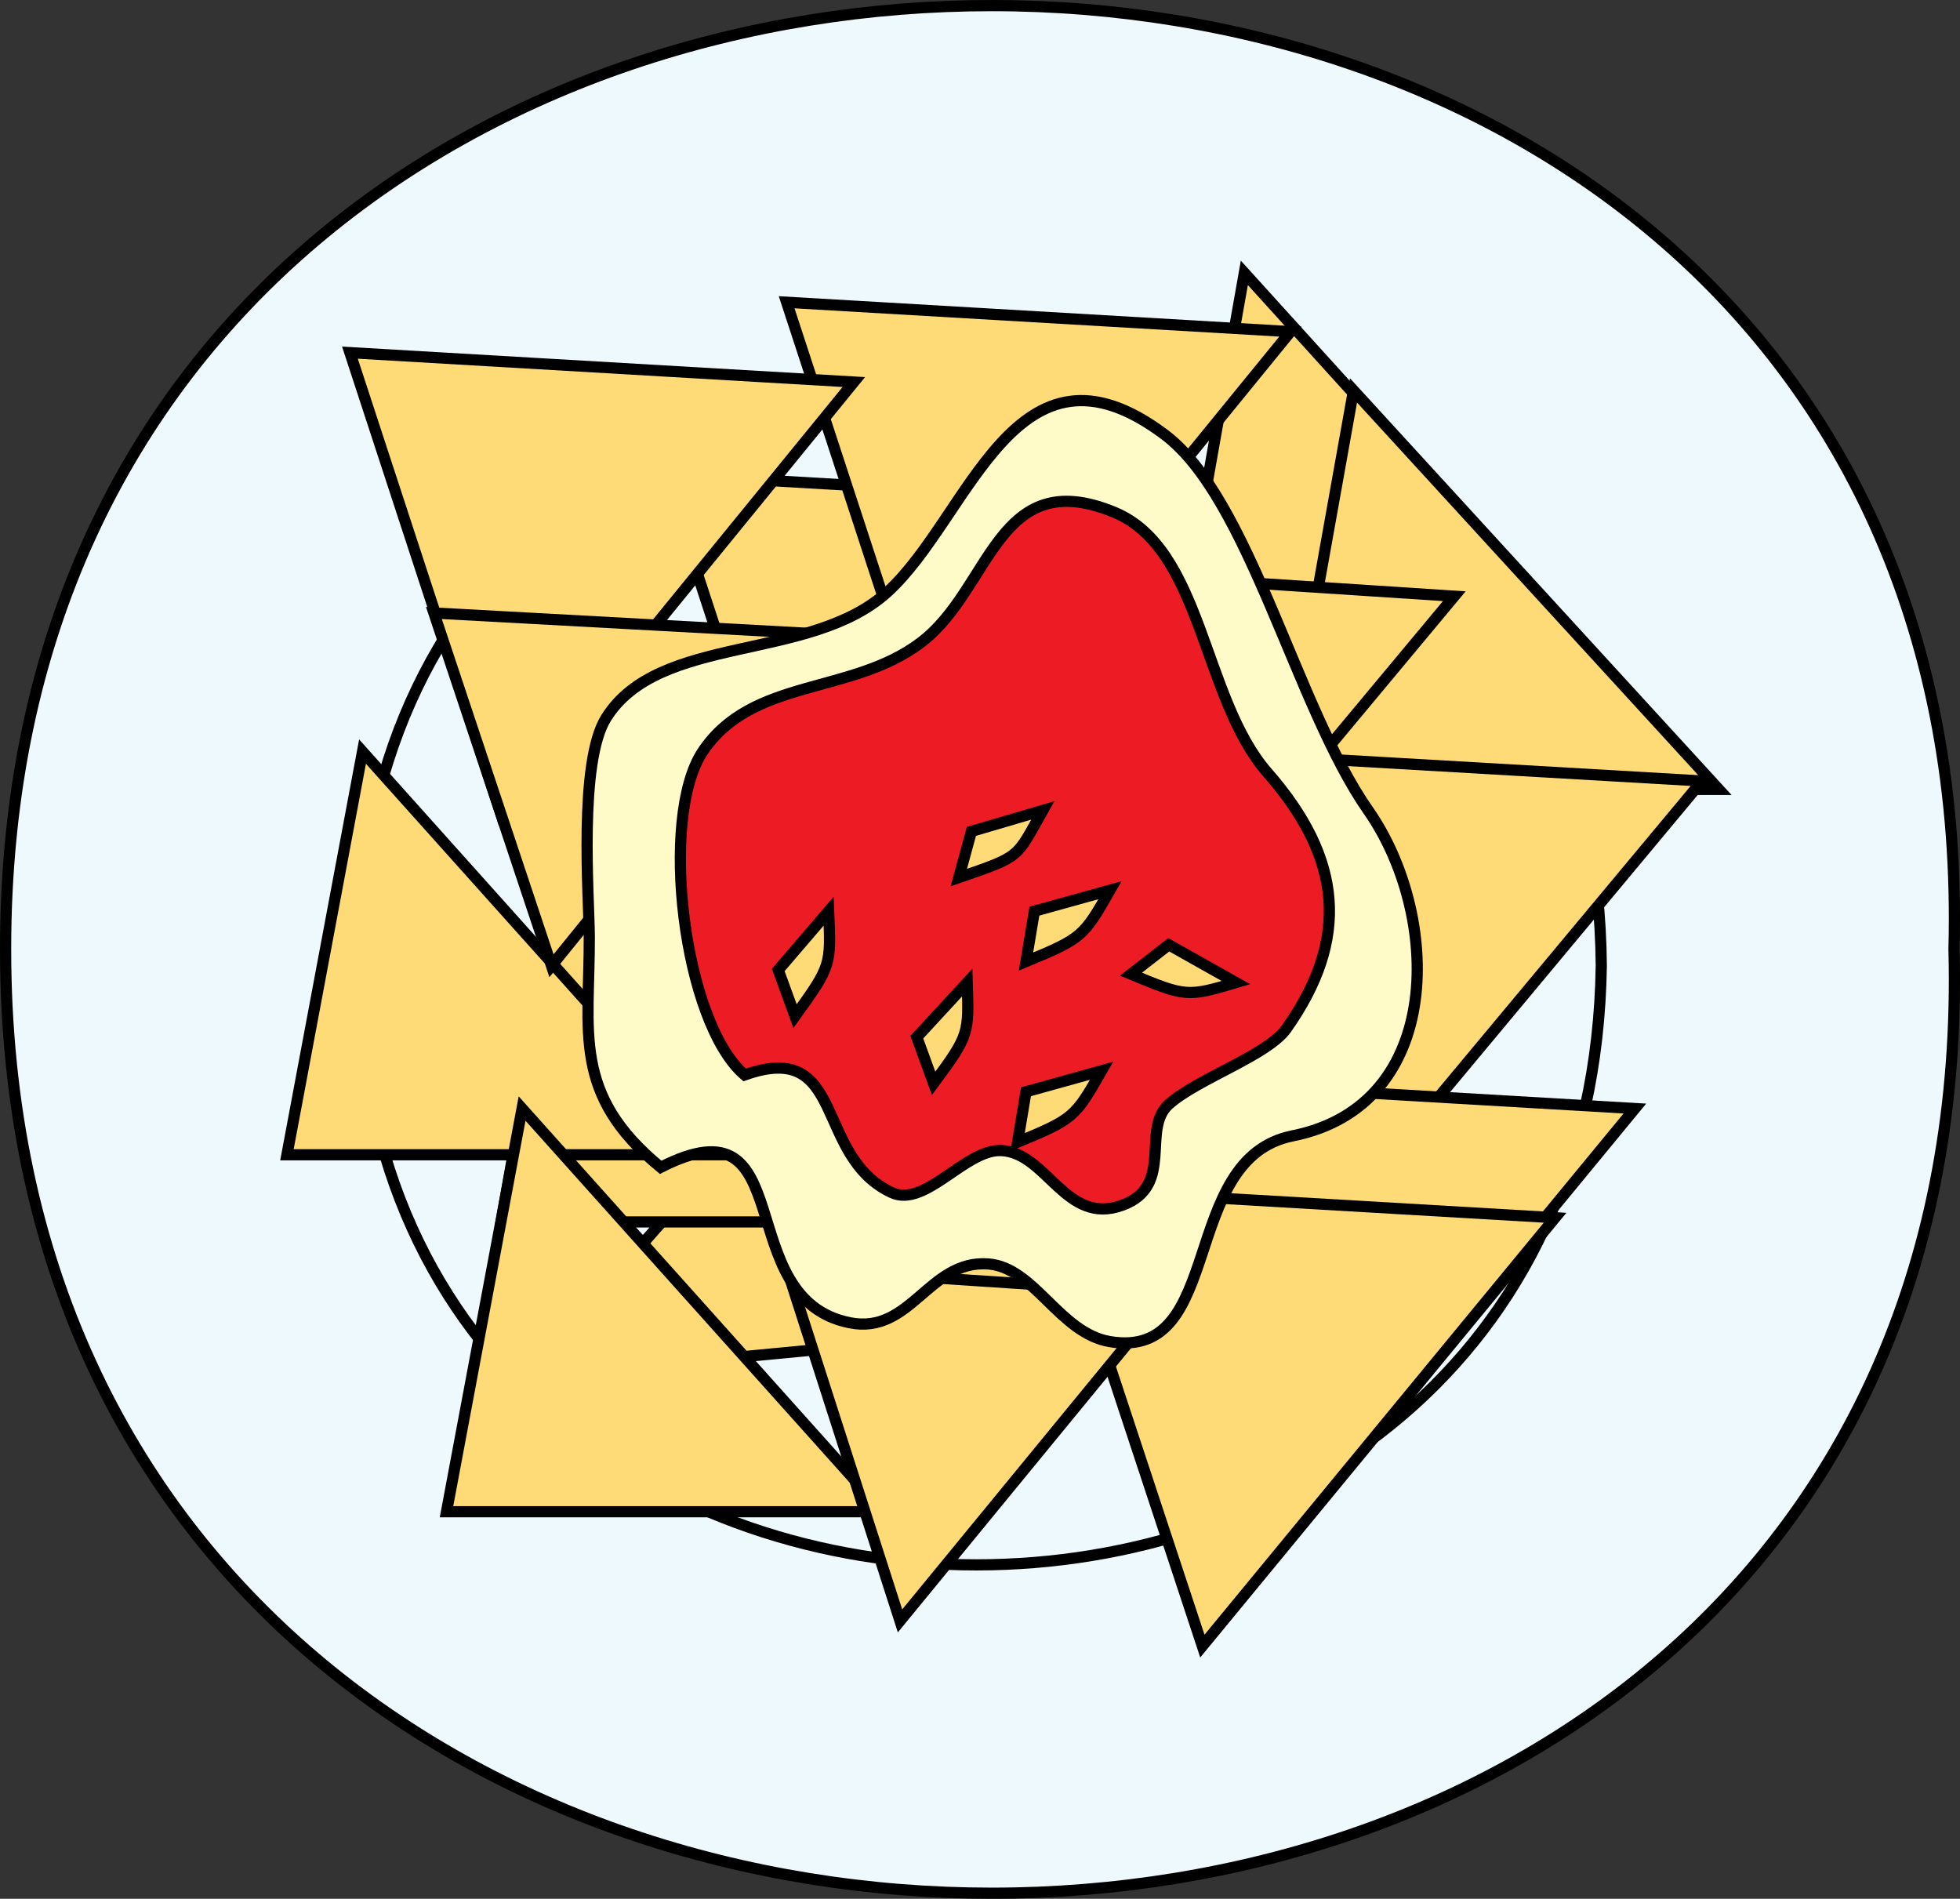 <svg xmlns="http://www.w3.org/2000/svg" xmlns:xlink="http://www.w3.org/1999/xlink" version="1.1" id="Layer_1" x="0px" y="0px" enable-background="new 0 0 822.05 841.89" xml:space="preserve" viewBox="235 252.41 350.07 339.11">
<rect x="235" y="252.41" width="350.07" height="339.11" fill="#333333" stroke="none"/>
<path fill-rule="evenodd" clip-rule="evenodd" fill="#EEF9FE" stroke="#000000" stroke-width="2" stroke-linecap="square" stroke-miterlimit="10" d="  M584,421.89c5.921,224.716-348,224.981-348,0C236,197.12,589.916,197.386,584,421.89z"/>
<path fill-rule="evenodd" clip-rule="evenodd" fill="#EEF9FE" stroke="#000000" stroke-width="2" stroke-linecap="square" stroke-miterlimit="10" d="  M521,424.89c-2.069,142.539-221.486,142.781-222,0C298.483,281.212,519.854,281.389,521,424.89z"/>
<path fill-rule="evenodd" clip-rule="evenodd" fill="#FFDB78" stroke="#000000" stroke-width="2" stroke-linecap="square" stroke-miterlimit="10" d="  M329,498.39c6.726-7.104,48.692-58.452,54.54-55.627c29.07,14.042,58.14,28.085,87.21,42.127C423.5,489.39,376.25,493.89,329,498.39  z"/>
<path fill-rule="evenodd" clip-rule="evenodd" fill="#FFDB78" stroke="#000000" stroke-width="2" stroke-linecap="square" stroke-miterlimit="10" d="  M428,388.89c-4.499,23.75-8.999,47.5-13.498,71.25c25.999,0,51.999,0,77.998,0C471,436.39,449.5,412.64,428,388.89z"/>
<path fill-rule="evenodd" clip-rule="evenodd" fill="#FFDB78" stroke="#000000" stroke-width="2" stroke-linecap="square" stroke-miterlimit="10" d="  M337.25,398.64c-4.25,24-8.5,48-12.75,72c25.75,0,51.5,0,77.25,0C380.25,446.64,358.75,422.64,337.25,398.64z"/>
<path fill-rule="evenodd" clip-rule="evenodd" fill="#FFDB78" stroke="#000000" stroke-width="2" stroke-linecap="square" stroke-miterlimit="10" d="  M299.75,386.64c-4.5,24-9,48-13.5,72c26,0,52,0,78,0C342.75,434.64,321.25,410.64,299.75,386.64z"/>
<path fill-rule="evenodd" clip-rule="evenodd" fill="#FFDB78" stroke="#000000" stroke-width="2" stroke-linecap="square" stroke-miterlimit="10" d="  M328.25,450.39c-4.5,24-9,48-13.5,72c26,0,52,0,78,0C371.25,498.39,349.75,474.39,328.25,450.39z"/>
<path fill-rule="evenodd" clip-rule="evenodd" fill="#FFDB78" stroke="#000000" stroke-width="2" stroke-linecap="square" stroke-miterlimit="10" d="  M457.25,301.14c-4.25,24-8.5,48-12.75,72c26,0,52,0,78,0C500.75,349.14,479,325.14,457.25,301.14z"/>
<path fill-rule="evenodd" clip-rule="evenodd" fill="#FFDB78" stroke="#000000" stroke-width="2" stroke-linecap="square" stroke-miterlimit="10" d="  M476.75,322.14c-4.25,23.75-8.5,47.5-12.75,71.25c26,0,52,0,78,0C520.25,369.64,498.5,345.89,476.75,322.14z"/>
<path fill-rule="evenodd" clip-rule="evenodd" fill="#FFDB78" stroke="#000000" stroke-width="2" stroke-linecap="square" stroke-miterlimit="10" d="  M353.75,337.14c9,27.5,18,55,27,82.5c21-25.75,42-51.5,63-77.25C413.75,340.64,383.75,338.89,353.75,337.14z"/>
<path fill-rule="evenodd" clip-rule="evenodd" fill="#FFDB78" stroke="#000000" stroke-width="2" stroke-linecap="square" stroke-miterlimit="10" d="  M375.5,306.39c9,27.5,18,55,27,82.5c21-25.75,42-51.5,63-77.25C435.5,309.89,405.5,308.14,375.5,306.39z"/>
<path fill-rule="evenodd" clip-rule="evenodd" fill="#FFDB78" stroke="#000000" stroke-width="2" stroke-linecap="square" stroke-miterlimit="10" d="  M297.5,315.39c9,27.5,18,55,27,82.5c21-25.75,42-51.5,63-77.25C357.5,318.89,327.5,317.14,297.5,315.39z"/>
<path fill-rule="evenodd" clip-rule="evenodd" fill="#FFDB78" stroke="#000000" stroke-width="2" stroke-linecap="square" stroke-miterlimit="10" d="  M448.25,386.64c9,27.25,18,54.5,27,81.75c21.25-25.5,42.5-51,63.75-76.5C508.75,390.14,478.5,388.39,448.25,386.64z"/>
<path fill-rule="evenodd" clip-rule="evenodd" fill="#FFDB78" stroke="#000000" stroke-width="2" stroke-linecap="square" stroke-miterlimit="10" d="  M437,445.14c9,27.25,18,54.5,27,81.75c21-25.5,42-51,63-76.5C497,448.64,467,446.89,437,445.14z"/>
<path fill-rule="evenodd" clip-rule="evenodd" fill="#FFDB78" stroke="#000000" stroke-width="2" stroke-linecap="square" stroke-miterlimit="10" d="  M422.75,464.64c9,27.25,18,54.5,27,81.75c21-25.5,42-51,63-76.5C482.75,468.14,452.75,466.39,422.75,464.64z"/>
<path fill-rule="evenodd" clip-rule="evenodd" fill="#FFDB78" stroke="#000000" stroke-width="2" stroke-linecap="square" stroke-miterlimit="10" d="  M375.5,478.89c6.75,21,13.5,42,20.25,63c16-19.5,32-39,48-58.5C421,481.89,398.25,480.39,375.5,478.89z"/>
<path fill-rule="evenodd" clip-rule="evenodd" fill="#FFDB78" stroke="#000000" stroke-width="2" stroke-linecap="square" stroke-miterlimit="10" d="  M364.25,390.39c6.75,21,13.5,42,20.25,63c16-19.5,32-39,48-58.5C409.75,393.39,387,391.89,364.25,390.39z"/>
<path fill-rule="evenodd" clip-rule="evenodd" fill="#FFDB78" stroke="#000000" stroke-width="2" stroke-linecap="square" stroke-miterlimit="10" d="  M312.5,361.89c7,21,14,42,21,63c16-19.75,32-39.5,48-59.25C358.5,364.39,335.5,363.14,312.5,361.89z"/>
<path fill-rule="evenodd" clip-rule="evenodd" fill="#FFDB78" stroke="#000000" stroke-width="2" stroke-linecap="square" stroke-miterlimit="10" d="  M425.75,354.39c6.75,21,13.5,42,20.25,63c16.25-19.5,32.5-39,48.75-58.5C471.75,357.39,448.75,355.89,425.75,354.39z"/>
<path fill-rule="evenodd" clip-rule="evenodd" fill="#FFFBC8" stroke="#000000" stroke-width="2" stroke-linecap="square" stroke-miterlimit="10" d="  M353,460.89c25.318-12.954,12.191,23.412,33.75,27.75c10.951,2.203,14.119-11.279,24.75-10.5  c8.268,0.605,12.734,12.372,21.75,13.875c20.681,3.446,12.192-32.663,32.625-36.75c27.387-5.478,26.459-39.613,13.5-58.125  c-12.887-18.41-21.18-55.729-36.375-67.125c-26.648-19.986-34.772,14.747-49.5,28.125c-13.881,12.609-40.797,7.355-50.25,22.5  c-4.949,7.93-3.032,31.969-3,39C340.329,436.733,337.026,447.776,353,460.89z"/>
<path fill-rule="evenodd" clip-rule="evenodd" fill="#ED1C24" stroke="#000000" stroke-width="2" stroke-linecap="square" stroke-miterlimit="10" d="  M368,444.39c18.188-6.485,12.34,14.474,26.25,21c5.97,2.801,13.134-7.709,19.5-7.5c8.261,0.271,11.539,13.537,21.75,9.75  c9.334-3.462,3.277-13.552,8.25-18c5.136-4.594,17.641-8.746,21-13.5c11.334-16.036,10.088-30.364-3.375-45.75  c-11.636-13.297-11.564-39.991-27.375-46.5c-20.967-8.633-21.898,13.702-34.5,23.25c-12.486,9.46-30.133,6.224-39,19.5  C352.663,398.375,357.021,435.017,368,444.39z"/>
<path fill-rule="evenodd" clip-rule="evenodd" fill="#FFDB78" stroke="#000000" stroke-width="2" stroke-linecap="square" stroke-miterlimit="10" d="  M398.75,437.64c3-3.25,6-6.5,9-9.75c0.276,9.057,0.455,9.325-6,18C400.75,443.14,399.75,440.39,398.75,437.64z"/>
<path fill-rule="evenodd" clip-rule="evenodd" fill="#FFDB78" stroke="#000000" stroke-width="2" stroke-linecap="square" stroke-miterlimit="10" d="  M374,425.64c3-3.5,6-7,9-10.5c0.412,9.65,0.543,9.672-6,18.75C376,431.14,375,428.39,374,425.64z"/>
<path fill-rule="evenodd" clip-rule="evenodd" fill="#FFDB78" stroke="#000000" stroke-width="2" stroke-linecap="square" stroke-miterlimit="10" d="  M408.5,400.89c4.25-1.25,8.5-2.5,12.75-3.75c-4.817,8.55-3.747,8.125-15,12C407,406.39,407.75,403.64,408.5,400.89z"/>
<path fill-rule="evenodd" clip-rule="evenodd" fill="#FFDB78" stroke="#000000" stroke-width="2" stroke-linecap="square" stroke-miterlimit="10" d="  M443.75,421.14c4,2.25,8,4.5,12,6.75c-8.649,2.57-8.938,2.583-18.75-1.5C439.25,424.64,441.5,422.89,443.75,421.14z"/>
<path fill-rule="evenodd" clip-rule="evenodd" fill="#FFDB78" stroke="#000000" stroke-width="2" stroke-linecap="square" stroke-miterlimit="10" d="  M418.25,447.39c4.5-1.25,9-2.5,13.5-3.75c-4.719,8.257-4.93,8.585-15,12.75C417.25,453.39,417.75,450.39,418.25,447.39z"/>
<path fill-rule="evenodd" clip-rule="evenodd" fill="#FFDB78" stroke="#000000" stroke-width="2" stroke-linecap="square" stroke-miterlimit="10" d="  M419.75,415.14c4.5-1.25,9-2.5,13.5-3.75c-4.719,8.256-4.93,8.585-15,12.75C418.75,421.14,419.25,418.14,419.75,415.14z"/>
</svg>